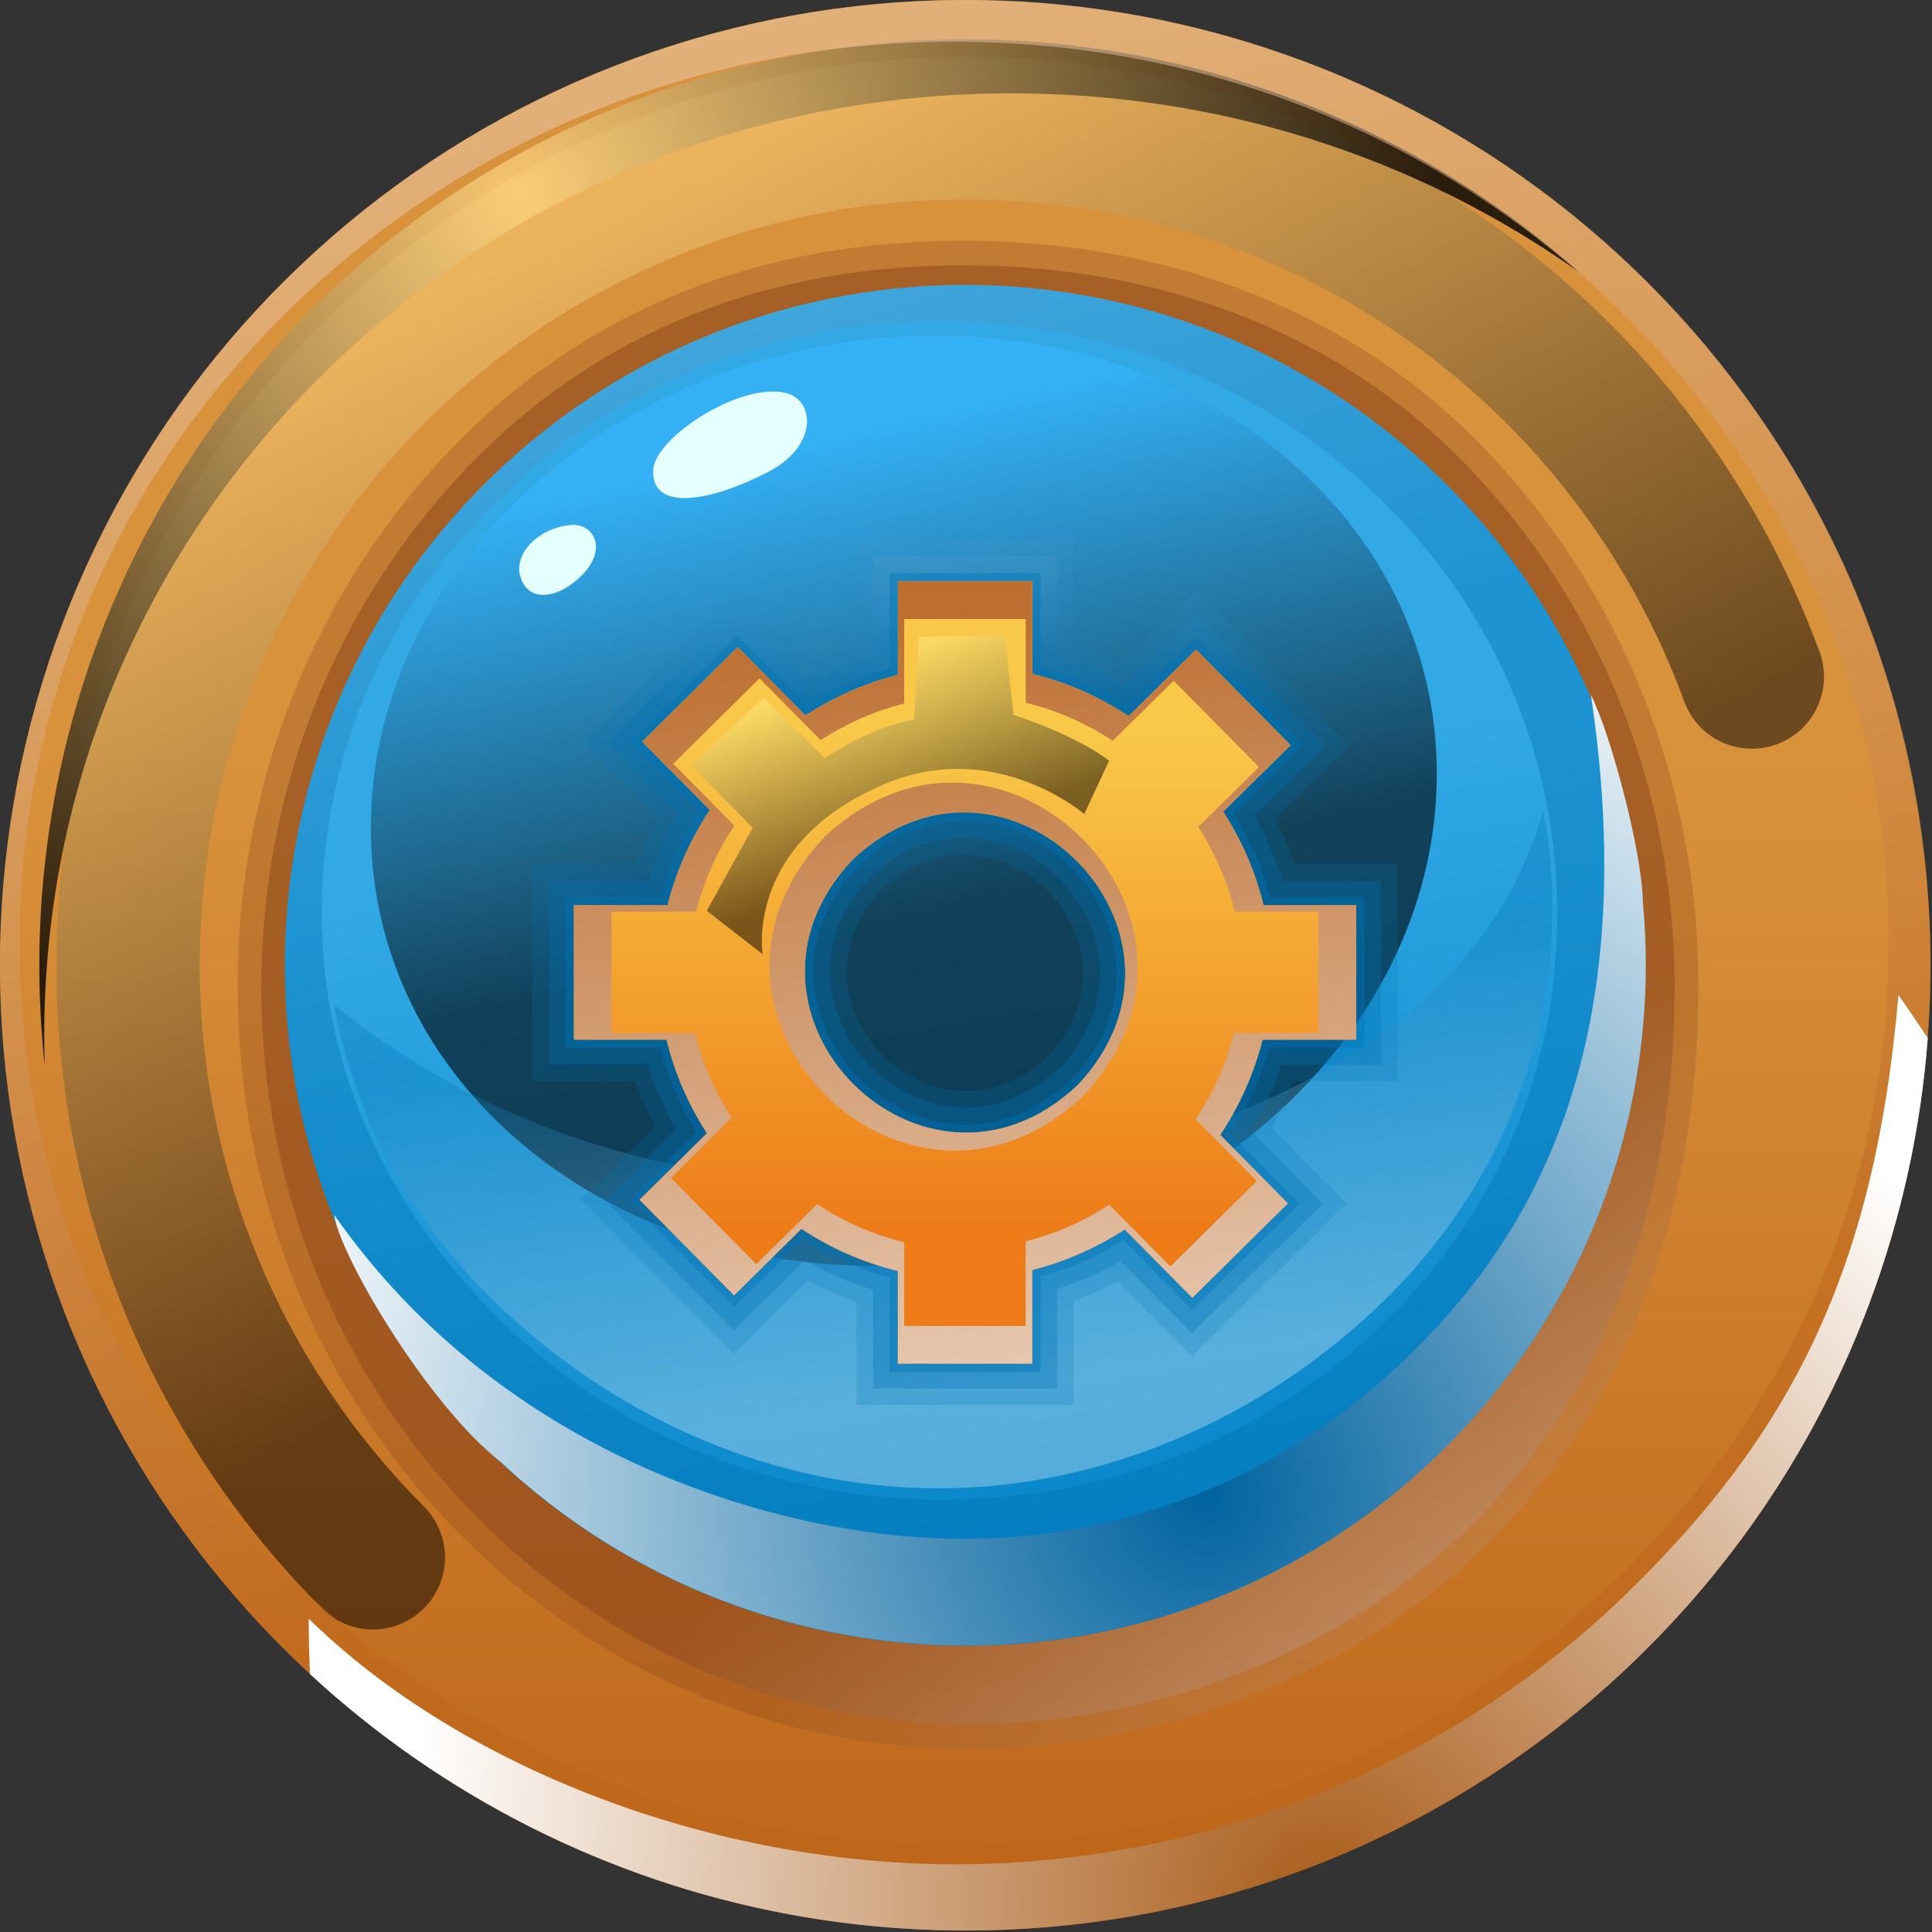 <svg width="516" height="516" viewBox="0 0 516 516" fill="none" xmlns="http://www.w3.org/2000/svg">
<rect x="0" y="0" width="516" height="516" fill="#333333" stroke="none"/>
<g clip-path="url(#clip0_25_178)">
<path d="M257.8 515.59C198.153 515.594 140.351 494.916 94.241 457.08C48.131 419.243 16.568 366.589 4.928 308.089C-6.711 249.59 2.293 188.864 30.408 136.259C58.523 83.654 104.009 42.425 159.114 19.598C214.219 -3.23 275.535 -6.244 332.614 11.069C389.693 28.383 439.002 64.951 472.141 114.545C505.279 164.139 520.196 223.689 514.35 283.049C508.504 342.408 482.257 397.904 440.08 440.08C416.198 464.093 387.791 483.13 356.503 496.092C325.215 509.053 291.667 515.68 257.8 515.59Z" fill="url(#paint0_linear_25_178)"/>
<path style="mix-blend-mode:screen" opacity="0.5" d="M99.59 435.21C97.062 435.213 94.558 434.717 92.222 433.749C89.886 432.781 87.765 431.361 85.98 429.57C60.338 403.854 40.788 372.716 28.768 338.448C16.749 304.179 12.565 267.652 16.524 231.553C20.484 195.454 32.487 160.702 51.649 129.854C70.812 99.006 96.647 72.847 127.253 53.301C157.86 33.755 192.459 21.319 228.506 16.909C264.552 12.499 301.129 16.227 335.545 27.818C369.961 39.41 401.34 58.569 427.374 83.888C453.408 109.207 473.435 140.04 485.98 174.12C487.734 178.913 487.513 184.206 485.365 188.835C483.217 193.464 479.318 197.051 474.525 198.805C469.733 200.559 464.439 200.338 459.81 198.19C455.181 196.042 451.594 192.142 449.84 187.35C439.307 158.627 422.464 132.633 400.552 111.283C378.64 89.934 352.217 73.772 323.229 63.99C294.242 54.208 263.429 51.055 233.061 54.762C202.694 58.469 173.544 68.942 147.761 85.41C121.979 101.879 100.219 123.922 84.086 149.915C67.953 175.909 57.858 205.192 54.545 235.605C51.231 266.019 54.783 296.788 64.94 325.646C75.097 354.504 91.599 380.716 113.23 402.35C115.917 405.042 117.747 408.47 118.488 412.201C119.229 415.932 118.847 419.799 117.392 423.313C115.937 426.828 113.474 429.833 110.312 431.948C107.151 434.064 103.434 435.195 99.63 435.2L99.59 435.21Z" fill="url(#paint1_linear_25_178)"/>
<path style="mix-blend-mode:screen" opacity="0.8" d="M11.81 276.82C11.81 209.54 38.69 146.28 87.51 98.71C136.33 51.14 201.23 24.93 270.26 24.93C325.48 24.93 378.05 41.71 421.86 72.77C386.212 41.158 342.19 20.518 295.09 13.332C247.989 6.145 199.815 12.718 156.362 32.261C112.909 51.803 76.026 83.482 50.149 123.488C24.273 163.495 10.504 210.124 10.5 257.77C10.505 266.733 10.989 275.689 11.95 284.6C11.86 282.04 11.81 279.42 11.81 276.82Z" fill="url(#paint2_radial_25_178)"/>
<path style="mix-blend-mode:multiply" opacity="0.5" d="M440.08 75.51C397.908 33.341 342.419 7.1 283.068 1.256C223.716 -4.587 164.175 10.329 114.589 43.464C65.003 76.599 28.439 125.901 11.128 182.972C-6.182 240.042 -3.17 301.349 19.654 356.448C42.477 411.546 83.699 457.026 136.295 485.139C188.891 513.251 249.608 522.258 308.1 510.623C366.592 498.988 419.241 467.432 457.075 421.332C494.91 375.231 515.589 317.438 515.59 257.8C515.683 223.932 509.057 190.381 496.096 159.091C483.135 127.801 464.095 99.392 440.08 75.51ZM431.33 422.12C384.19 467.59 321.51 492.63 254.84 492.63C188.17 492.63 125.5 467.63 78.35 422.12C31.2 376.61 5.25 316.2 5.25 251.89C5.25 187.58 31.25 127.13 78.35 81.66C125.45 36.19 188.18 11.15 254.84 11.15C321.5 11.15 384.19 36.15 431.33 81.66C478.47 127.17 504.44 187.59 504.44 251.89C504.44 316.19 478.48 376.65 431.33 422.12Z" fill="url(#paint3_linear_25_178)"/>
<path style="mix-blend-mode:multiply" d="M433.59 426.42C386.45 471.89 321.84 497.92 255.17 497.92C190.44 497.92 123.32 472.34 82.45 432.32C82.45 437.24 82.58 442.16 82.77 447.09C118.359 479.998 162.505 502.206 210.142 511.166C257.778 520.126 306.975 515.475 352.089 497.747C397.203 480.019 436.405 449.932 465.197 410.938C493.989 371.944 511.205 325.623 514.87 277.29C512.33 273.403 509.72 269.57 507.04 265.79C500.72 339.35 478.31 383.25 433.59 426.42Z" fill="url(#paint4_radial_25_178)"/>
<path style="mix-blend-mode:multiply" opacity="0.3" d="M258.53 467.05C206.42 467.05 157.43 445.89 120.59 407.47C83.75 369.05 63.45 317.97 63.45 263.63C63.45 209.29 83.74 158.22 120.59 119.8C157.44 81.38 204.98 64.29 257.09 64.29C309.2 64.29 359.59 81.42 396.48 119.8C433.37 158.18 453.62 209.3 453.62 263.63C453.62 317.96 437.69 370.32 400.84 408.74C363.99 447.16 310.64 467.05 258.53 467.05Z" fill="url(#paint5_linear_25_178)"/>
<path style="mix-blend-mode:multiply" opacity="0.5" d="M258.53 460.49C208.12 460.49 160.73 440.02 125.08 402.85C89.43 365.68 69.8 316.26 69.8 263.7C69.8 211.14 89.43 161.7 125.08 124.55C160.73 87.4 206.73 70.85 257.14 70.85C307.55 70.85 356.34 87.38 391.98 124.55C427.62 161.72 447.26 211.14 447.26 263.7C447.26 316.26 431.85 366.91 396.2 404.08C360.55 441.25 308.94 460.49 258.53 460.49Z" fill="url(#paint6_linear_25_178)"/>
<path d="M257.8 439.5C215.763 439.501 175.026 424.925 142.53 398.258C110.035 371.59 87.791 334.48 79.589 293.25C71.388 252.021 77.735 209.223 97.551 172.149C117.367 135.075 149.425 106.019 188.262 89.932C227.099 73.844 270.313 71.721 310.54 83.923C350.768 96.126 385.519 121.899 408.874 156.851C432.229 191.804 442.743 233.773 438.623 275.608C434.503 317.443 416.005 356.555 386.28 386.28C369.447 403.205 349.424 416.623 327.371 425.759C305.317 434.894 281.671 439.564 257.8 439.5Z" fill="url(#paint7_linear_25_178)"/>
<path style="mix-blend-mode:screen" opacity="0.6" d="M241.4 337.82C203.4 339.75 167.63 328.67 140.74 306.61C113.85 284.55 99.05 254.18 99.05 221.06C99.05 187.94 113.86 156.06 140.74 131.28C167.62 106.5 203.38 91.8 241.4 89.87C279.42 87.94 315.16 99.03 342.05 121.08C368.94 143.13 383.74 173.52 383.74 206.63C383.74 239.74 368.94 271.63 342.05 296.41C315.16 321.19 279.42 335.9 241.4 337.82Z" fill="url(#paint8_linear_25_178)"/>
<path style="mix-blend-mode:multiply" opacity="0.3" d="M229.31 316.18C176.45 316.18 126.74 299.18 89.21 268.31C94.82 299.22 110.55 327.7 134.9 350.31C165.84 379.05 206.82 397.51 250.58 397.51C294.34 397.51 335.64 379.05 366.58 350.31C397.52 321.57 414.58 283.31 414.58 242.7C414.586 233.895 413.779 225.107 412.17 216.45C389.65 296.5 282.49 316.18 229.31 316.18Z" fill="url(#paint9_linear_25_178)"/>
<path style="mix-blend-mode:multiply" opacity="0.4" d="M386.28 129.31C356.554 99.583 317.44 81.083 275.603 76.962C233.766 72.841 191.794 83.354 156.84 106.709C121.885 130.064 96.109 164.818 83.905 205.047C71.701 245.276 73.824 288.492 89.911 327.332C105.998 366.171 135.055 398.231 172.13 418.049C209.205 437.867 252.005 444.217 293.237 436.016C334.469 427.815 371.581 405.571 398.252 373.075C424.922 340.578 439.499 299.84 439.5 257.8C439.566 233.928 434.896 210.279 425.761 188.224C416.626 166.168 403.207 146.144 386.28 129.31ZM368.65 354.22C337.49 384.08 296.07 400.53 252 400.53C207.93 400.53 166.5 384.08 135.34 354.22C104.18 324.36 85.93 286.22 85.93 244.02C85.93 201.82 103.09 162.09 134.25 132.24C165.41 102.39 206.84 85.93 250.91 85.93C294.98 85.93 336.4 102.42 367.59 132.24C398.78 162.06 415.91 201.79 415.91 244.02C415.91 286.25 399.81 324.36 368.65 354.22Z" fill="url(#paint10_linear_25_178)"/>
<path style="mix-blend-mode:multiply" d="M375.59 362.75C344.43 392.61 302.78 411.95 253.59 410.96C209.54 410.08 135.18 390.08 89.27 324.49C90.61 335.15 114.19 375.21 133.76 390.49C159.63 414.68 192.005 430.782 226.904 436.816C261.804 442.85 297.706 438.553 330.195 424.453C362.685 410.353 390.346 387.065 409.776 357.454C429.206 327.842 439.558 293.197 439.56 257.78C439.56 252.047 439.293 246.36 438.76 240.72C438.68 228.26 430.37 196.33 424.9 185.62C439.49 282.94 406.7 332.89 375.59 362.75Z" fill="url(#paint11_radial_25_178)"/>
<path d="M209.91 104.96C197.75 101.96 175.14 116.76 174.49 125.29C173.63 136.49 188.92 134.48 205.32 125.95C218.4 119.15 217.78 106.92 209.91 104.96Z" fill="#E5FFFF"/>
<path d="M152.67 140.2C143.9 140.85 137.42 147.73 138.86 153.56C140.75 161.21 148.99 160.01 155.27 153.79C162.59 146.52 158.36 139.78 152.67 140.2Z" fill="#E5FFFF"/>
<path style="mix-blend-mode:multiply" opacity="0.2" d="M286.75 375.25H228.75V347.72C224.279 346.158 219.934 344.259 215.75 342.04L195.98 361.59L155.19 320.35L174.94 300.81C172.918 296.911 171.173 292.875 169.72 288.73H142.2V230.73H170.08C171.634 226.369 173.513 222.13 175.7 218.05L155.86 198.05L197.1 157.25L216.92 177.3C220.729 175.308 224.671 173.584 228.72 172.14V144.2H286.72V171.73C291.192 173.291 295.539 175.194 299.72 177.42L319.5 157.86L360.29 199.11L340.53 218.65C342.552 222.545 344.296 226.579 345.75 230.72H373.28V288.72H345.39C343.834 293.08 341.955 297.318 339.77 301.4L359.61 321.46L318.37 362.25L298.54 342.25C294.734 344.24 290.794 345.964 286.75 347.41V375.25ZM277.91 366.42V340.97L281 339.97C281.77 339.72 282.55 339.46 283.32 339.19C281.533 339.823 279.73 340.387 277.91 340.88V366.42ZM246.44 357.57H269.07V334.16L275.57 332.38C282.568 330.446 289.25 327.512 295.41 323.67L301.41 319.96L318.52 337.26L334.61 321.34L317.5 304.03L321.27 298.09C325.32 291.74 328.397 284.82 330.4 277.56L332.19 271.05H355.59V248.42H332.38L330.65 241.82C328.758 234.74 325.833 227.978 321.97 221.75L318.29 215.75L335.29 198.96L319.38 182.87L302.38 199.66L296.44 195.93C290.019 191.858 283.015 188.786 275.67 186.82L269.07 185.09V161.89H246.44V185.3L239.93 187.08C232.936 189.017 226.258 191.95 220.1 195.79L214.1 199.52L196.99 182.21L180.9 198.13L198.02 215.43L194.25 221.43C190.2 227.777 187.123 234.693 185.12 241.95L183.34 248.46H159.92V271.09H183.11L184.85 277.69C186.74 284.771 189.665 291.534 193.53 297.76L197.2 303.76L180.2 320.56L196.12 336.64L213.12 319.86L219.05 323.58C225.478 327.653 232.488 330.725 239.84 332.69L246.44 334.43V357.57ZM171.3 324.04L196.08 349.09L214.31 331.09L217.23 332.77C218.39 333.44 219.56 334.09 220.74 334.7C218.59 333.58 216.45 332.36 214.36 331.04L196.08 349.12L171.3 324.04ZM231.75 339.41C232.65 339.72 233.56 340.02 234.47 340.3L237.59 341.3V341.23C235.623 340.69 233.673 340.087 231.74 339.42L231.75 339.41ZM300.12 331.24L307.43 338.63L300.07 331.19C298.89 331.92 297.69 332.63 296.48 333.3L297.18 332.91L300.12 331.24ZM167.72 320.42L185.98 302.34C185.42 301.42 184.88 300.5 184.35 299.57L185.94 302.39L167.72 320.42ZM328.72 302.81L330.43 299.88C330.68 299.45 330.93 299.01 331.17 298.57C330.42 300.04 329.59 301.42 328.72 302.81ZM338.91 279.88C338.437 281.6 337.91 283.307 337.33 285C337.56 284.32 337.79 283.65 338 283L339 279.91H364.44L338.91 279.88ZM151.06 279.88H176.21L177.21 283.01C177.39 283.597 177.58 284.187 177.78 284.78C177.24 283.16 176.78 281.52 176.32 279.88H151.06ZM339.2 239.57H339.27L338.27 236.44C337.97 235.44 337.65 234.51 337.27 233.54C338.023 235.54 338.667 237.55 339.2 239.57ZM176.51 239.57H176.58C176.84 238.597 177.12 237.637 177.42 236.69L176.51 239.57ZM329.49 217.15C330.39 218.6 331.24 220.08 332.04 221.56L331.2 220.04L329.54 217.1L329.49 217.15ZM186.72 216.63L185.11 219.41C185.64 218.49 186.2 217.58 186.77 216.68L186.72 216.63ZM298.28 186.78C299.28 187.33 300.19 187.9 301.13 188.5H301.18L298.28 186.78ZM197.05 169.78L215.42 188.36C216.33 187.8 217.24 187.25 218.16 186.73L215.37 188.31L197.05 169.78ZM277.9 178.35C279.39 178.74 280.9 179.18 282.35 179.66L281.02 179.24L277.9 178.24V178.31V178.35ZM237.58 178.57L234.69 179.49C235.69 179.18 236.61 178.9 237.58 178.63V178.57ZM258.17 309.26C245.011 309.072 232.457 303.704 223.23 294.32C207 278.09 199.93 249.54 222.77 225.23L223.17 224.84C247.48 202 276.03 209.07 292.26 225.3C308.49 241.53 315.55 270.08 292.71 294.38L292.32 294.77C291.8 295.26 291.32 295.77 290.76 296.19L289.1 294.32L290.76 296.2C281.04 304.66 269.77 309.18 258.17 309.18V309.26ZM230.17 288.77C237.671 296.089 247.691 300.258 258.17 300.42C267.68 300.42 276.64 296.8 284.8 289.66L284.92 289.55L285.19 289.32C265.76 306.53 243.37 301.25 230.21 288.69L230.17 288.77ZM235.44 237.54C220.89 253.23 225.36 271.47 235.7 281.81C246.04 292.15 264.28 296.62 279.97 282.07C294.52 266.39 290.05 248.15 279.71 237.81C269.37 227.47 251.17 222.91 235.48 237.42L235.44 237.54ZM257.31 219.27C268.106 219.435 278.401 223.851 285.96 231.56C298.65 244.25 304.49 266.18 288.66 285.56C304.49 266.19 298.66 244.26 285.96 231.56C272.96 218.56 250.26 212.74 230.54 230.05C239.29 222.33 248.59 219.19 257.35 219.19L257.31 219.27ZM229.13 231.35C211.64 250.01 215.48 271.64 226.87 285.26C215.5 271.66 211.65 250.06 229.08 231.4L229.13 231.35Z" fill="url(#paint12_linear_25_178)"/>
<path style="mix-blend-mode:multiply" opacity="0.3" d="M282.32 370.83H233.16V344.52C226.831 342.56 220.742 339.893 215.01 336.57L196.01 355.34L161.44 320.34L180.44 301.57C177.33 296.085 174.819 290.282 172.95 284.26H146.65V235.15H173.28C175.26 228.927 177.92 222.941 181.21 217.3L162.14 198.03L197.08 163.42L216.13 182.68C221.52 179.605 227.218 177.104 233.13 175.22V148.62H282.29V174.94C288.623 176.912 294.712 179.596 300.44 182.94L319.44 164.17L354.01 199.17L335.01 217.92C338.121 223.407 340.629 229.214 342.49 235.24H368.81V284.4H342.18C340.196 290.621 337.536 296.607 334.25 302.25L353.31 321.53L318.31 356.09L299.31 336.84C293.919 339.91 288.221 342.407 282.31 344.29L282.32 370.83ZM242.01 361.99H273.48V337.52L276.73 336.63C284.138 334.59 291.211 331.488 297.73 327.42L300.73 325.56L318.47 343.5L340.85 321.37L323.1 303.37L324.98 300.37C329.267 293.652 332.527 286.331 334.65 278.65L335.54 275.39H360V243.99H335.78L334.92 240.69C332.919 233.187 329.822 226.02 325.73 219.42L323.89 216.42L341.51 198.99L319.38 176.61L301.75 194.06L298.75 192.19C291.95 187.873 284.531 184.619 276.75 182.54L273.45 181.67V157.47H241.98V181.93L238.72 182.82C231.313 184.869 224.241 187.974 217.72 192.04L214.72 193.9L196.97 175.9L174.6 198.04L192.35 215.98L190.46 218.98C186.179 225.7 182.924 233.021 180.8 240.7L179.91 243.96H155.44V275.42H179.65L180.52 278.72C182.525 286.222 185.622 293.388 189.71 299.99L191.55 302.99L173.97 320.42L196.1 342.8L213.73 325.37L216.73 327.23C223.533 331.538 230.951 334.789 238.73 336.87L242.03 337.74L242.01 361.99ZM258.17 304.76C245.85 304.76 234.43 299.18 226.36 291.11C211.59 276.34 205.17 250.34 226 228.18L226.19 227.98C248.36 207.16 274.36 213.57 289.13 228.35C303.9 243.13 310.31 269.12 289.49 291.28L289.29 291.47C288.81 291.93 288.29 292.37 287.84 292.79C278.19 301.28 267.9 304.76 258.17 304.76ZM232.35 234.33C215.67 252.18 220.78 273.03 232.61 284.86C244.44 296.69 265.28 301.8 283.14 285.12C299.81 267.27 294.7 246.43 282.88 234.6C271.06 222.77 250.21 217.66 232.35 234.33Z" fill="url(#paint13_linear_25_178)"/>
<path style="mix-blend-mode:multiply" opacity="0.4" d="M277.9 366.42H237.59V341.19C229.374 338.997 221.541 335.564 214.36 331.01L196.08 349.09L167.72 320.42L185.98 302.34C181.659 295.371 178.391 287.803 176.28 279.88H151.06V239.57H176.59C178.819 231.46 182.254 223.73 186.78 216.64L168.4 198.06L197.06 169.7L215.43 188.28C222.31 183.987 229.774 180.71 237.59 178.55V153.04H277.91V178.27C286.123 180.449 293.953 183.872 301.13 188.42L319.42 170.42L347.77 199.09L329.49 217.16C333.813 224.129 337.085 231.697 339.2 239.62H364.42V279.93H338.91C336.672 288.037 333.238 295.766 328.72 302.86L347.1 321.45L318.44 349.8L300.06 331.23C293.179 335.518 285.715 338.792 277.9 340.95V366.42ZM229.22 231.21C210.41 251.21 216.17 274.68 229.48 288C242.79 301.32 266.24 307.07 286.26 288.26C305.07 268.26 299.32 244.8 286 231.49C272.68 218.18 249.25 212.42 229.22 231.2V231.21Z" fill="url(#paint14_linear_25_178)"/>
<path d="M362.21 277.67V241.78H337.47C335.31 232.897 331.662 224.445 326.68 216.78L344.68 199.02L319.44 173.5L301.44 191.27C293.582 186.042 284.871 182.228 275.7 180V155.26H239.81V180.26C231.036 182.488 222.69 186.151 215.11 191.1L197.04 172.83L171.52 198.08L189.59 216.35C184.408 224.125 180.583 232.724 178.28 241.78H153.28V277.67H178.02C180.182 286.552 183.83 295.004 188.81 302.67L170.81 320.44L196.05 345.96L214.05 328.19C221.913 333.412 230.627 337.222 239.8 339.45V364.2H275.69V339.2C284.459 336.971 292.801 333.312 300.38 328.37L318.45 346.63L343.97 321.39L325.89 303.11C331.073 295.334 334.901 286.735 337.21 277.68L362.21 277.67ZM287.83 289.81C246.83 328.38 189.09 270.59 227.66 229.64C268.59 191.08 326.39 248.87 287.83 289.81Z" fill="url(#paint15_linear_25_178)"/>
<path style="mix-blend-mode:multiply" d="M362.21 277.67V241.78H337.47C335.31 232.897 331.662 224.445 326.68 216.78L344.68 199.02L319.44 173.5L301.44 191.27C293.582 186.042 284.871 182.228 275.7 180V155.26H239.81V180.26C231.036 182.488 222.69 186.151 215.11 191.1L197.04 172.83L171.52 198.08L189.59 216.35C184.408 224.125 180.583 232.724 178.28 241.78H153.28V277.67H178.02C180.182 286.552 183.83 295.004 188.81 302.67L170.81 320.44L196.05 345.96L214.05 328.19C221.913 333.412 230.627 337.222 239.8 339.45V364.2H275.69V339.2C284.459 336.971 292.801 333.312 300.38 328.37L318.45 346.63L343.97 321.39L325.89 303.11C331.073 295.334 334.901 286.735 337.21 277.68L362.21 277.67ZM319.33 298.92L335.67 315.45L312.59 338.26L296.26 321.75C289.408 326.217 281.867 329.524 273.94 331.54V354.14H241.5V331.78C233.214 329.759 225.343 326.311 218.24 321.59L202 337.65L179.19 314.59L195.42 298.53C190.917 291.608 187.621 283.974 185.67 275.95H163.31V243.51H185.92C187.992 235.319 191.445 227.541 196.13 220.51L179.8 203.99L202.86 181.18L219.19 197.69C226.036 193.216 233.574 189.905 241.5 187.89V165.32H273.94V187.68C282.226 189.695 290.098 193.14 297.2 197.86L313.44 181.8L336.25 204.87L320.02 220.87C324.525 227.794 327.821 235.433 329.77 243.46H352.13V275.9H329.59C327.496 284.098 324.027 291.882 319.33 298.92Z" fill="url(#paint16_linear_25_178)"/>
<path style="mix-blend-mode:multiply" d="M220.14 223.61C175.85 270.61 242.14 337.03 289.25 292.73C333.59 245.7 267.19 179.32 220.14 223.61ZM287.83 289.81C246.83 328.38 189.09 270.59 227.66 229.64C268.59 191.08 326.39 248.87 287.83 289.81Z" fill="url(#paint17_linear_25_178)"/>
<path style="mix-blend-mode:screen" opacity="0.5" d="M201.03 221.09L184.78 204.51L204.01 186.27L220.27 202.52C220.27 202.52 231.87 194.23 244.14 192.24L245.47 170.02L268.36 169.68L270.68 190.91C270.68 190.91 287.26 196.22 296.21 203.18L289.59 217.42C289.59 217.42 265.83 196.87 236.2 209.42C198.72 225.34 203.69 254.86 203.69 254.86L188.77 243.25L201.03 221.09Z" fill="url(#paint18_linear_25_178)"/>
</g>
<defs>
<linearGradient id="paint0_linear_25_178" x1="257.8" y1="199.42" x2="257.8" y2="517.24" gradientUnits="userSpaceOnUse">
<stop stop-color="#D9923C"/>
<stop offset="1" stop-color="#BD6519"/>
</linearGradient>
<linearGradient id="paint1_linear_25_178" x1="155.16" y1="61.06" x2="273.23" y2="287.36" gradientUnits="userSpaceOnUse">
<stop stop-color="#FFD37E"/>
<stop offset="1"/>
</linearGradient>
<radialGradient id="paint2_radial_25_178" cx="0" cy="0" r="1" gradientUnits="userSpaceOnUse" gradientTransform="translate(139.07 52.48) scale(244.19 244.19)">
<stop stop-color="#FFD37E"/>
<stop offset="1"/>
</radialGradient>
<linearGradient id="paint3_linear_25_178" x1="145.52" y1="-161.38" x2="293.11" y2="389.63" gradientUnits="userSpaceOnUse">
<stop stop-color="white"/>
<stop offset="1" stop-color="#BD6519"/>
</linearGradient>
<radialGradient id="paint4_radial_25_178" cx="0" cy="0" r="1" gradientUnits="userSpaceOnUse" gradientTransform="translate(354.22 509.03) scale(247.6 247.6)">
<stop stop-color="#A95C19"/>
<stop offset="1" stop-color="white"/>
</radialGradient>
<linearGradient id="paint5_linear_25_178" x1="331.19" y1="357.26" x2="466.94" y2="532.2" gradientUnits="userSpaceOnUse">
<stop stop-color="#8B4519"/>
<stop offset="1" stop-color="white"/>
</linearGradient>
<linearGradient id="paint6_linear_25_178" x1="312.57" y1="345.79" x2="449.01" y2="553.07" gradientUnits="userSpaceOnUse">
<stop stop-color="#8B4519"/>
<stop offset="1" stop-color="white"/>
</linearGradient>
<linearGradient id="paint7_linear_25_178" x1="250.36" y1="214.25" x2="290.39" y2="448.69" gradientUnits="userSpaceOnUse">
<stop stop-color="#32A9E5"/>
<stop offset="1" stop-color="#007FC3"/>
</linearGradient>
<linearGradient id="paint8_linear_25_178" x1="219.13" y1="116.7" x2="248" y2="242.65" gradientUnits="userSpaceOnUse">
<stop stop-color="#35B5FF"/>
<stop offset="1"/>
</linearGradient>
<linearGradient id="paint9_linear_25_178" x1="268.82" y1="368.86" x2="254.39" y2="267.84" gradientUnits="userSpaceOnUse">
<stop stop-color="white"/>
<stop offset="1" stop-color="#0072B5"/>
</linearGradient>
<linearGradient id="paint10_linear_25_178" x1="128.54" y1="-170.09" x2="242.68" y2="207.75" gradientUnits="userSpaceOnUse">
<stop stop-color="white"/>
<stop offset="1" stop-color="#0072B5"/>
</linearGradient>
<radialGradient id="paint11_radial_25_178" cx="0" cy="0" r="1" gradientUnits="userSpaceOnUse" gradientTransform="translate(321.54 399.29) scale(258.75 258.75)">
<stop stop-color="#00639F"/>
<stop offset="1" stop-color="white"/>
</radialGradient>
<linearGradient id="paint12_linear_25_178" x1="257.74" y1="20.44" x2="257.74" y2="189.58" gradientUnits="userSpaceOnUse">
<stop stop-color="white"/>
<stop offset="1" stop-color="#0072B5"/>
</linearGradient>
<linearGradient id="paint13_linear_25_178" x1="251.29" y1="65.18" x2="255.27" y2="185.24" gradientUnits="userSpaceOnUse">
<stop stop-color="white"/>
<stop offset="1" stop-color="#0072B5"/>
</linearGradient>
<linearGradient id="paint14_linear_25_178" x1="231.2" y1="57.13" x2="243.8" y2="153.31" gradientUnits="userSpaceOnUse">
<stop stop-color="white"/>
<stop offset="1" stop-color="#0072B5"/>
</linearGradient>
<linearGradient id="paint15_linear_25_178" x1="257.74" y1="195.64" x2="257.74" y2="328.48" gradientUnits="userSpaceOnUse">
<stop stop-color="#F9C849"/>
<stop offset="1" stop-color="#ED7C18"/>
</linearGradient>
<linearGradient id="paint16_linear_25_178" x1="281.74" y1="492.63" x2="247.91" y2="164.29" gradientUnits="userSpaceOnUse">
<stop stop-color="white"/>
<stop offset="1" stop-color="#BD6F31"/>
</linearGradient>
<linearGradient id="paint17_linear_25_178" x1="278.95" y1="493.61" x2="245.12" y2="165.27" gradientUnits="userSpaceOnUse">
<stop stop-color="white"/>
<stop offset="1" stop-color="#BD6F31"/>
</linearGradient>
<linearGradient id="paint18_linear_25_178" x1="225.62" y1="180.27" x2="244.19" y2="227.59" gradientUnits="userSpaceOnUse">
<stop stop-color="#FFEA7E"/>
<stop offset="1"/>
</linearGradient>
<clipPath id="clip0_25_178">
<rect width="515.59" height="515.59" fill="white"/>
</clipPath>
</defs>
</svg>
